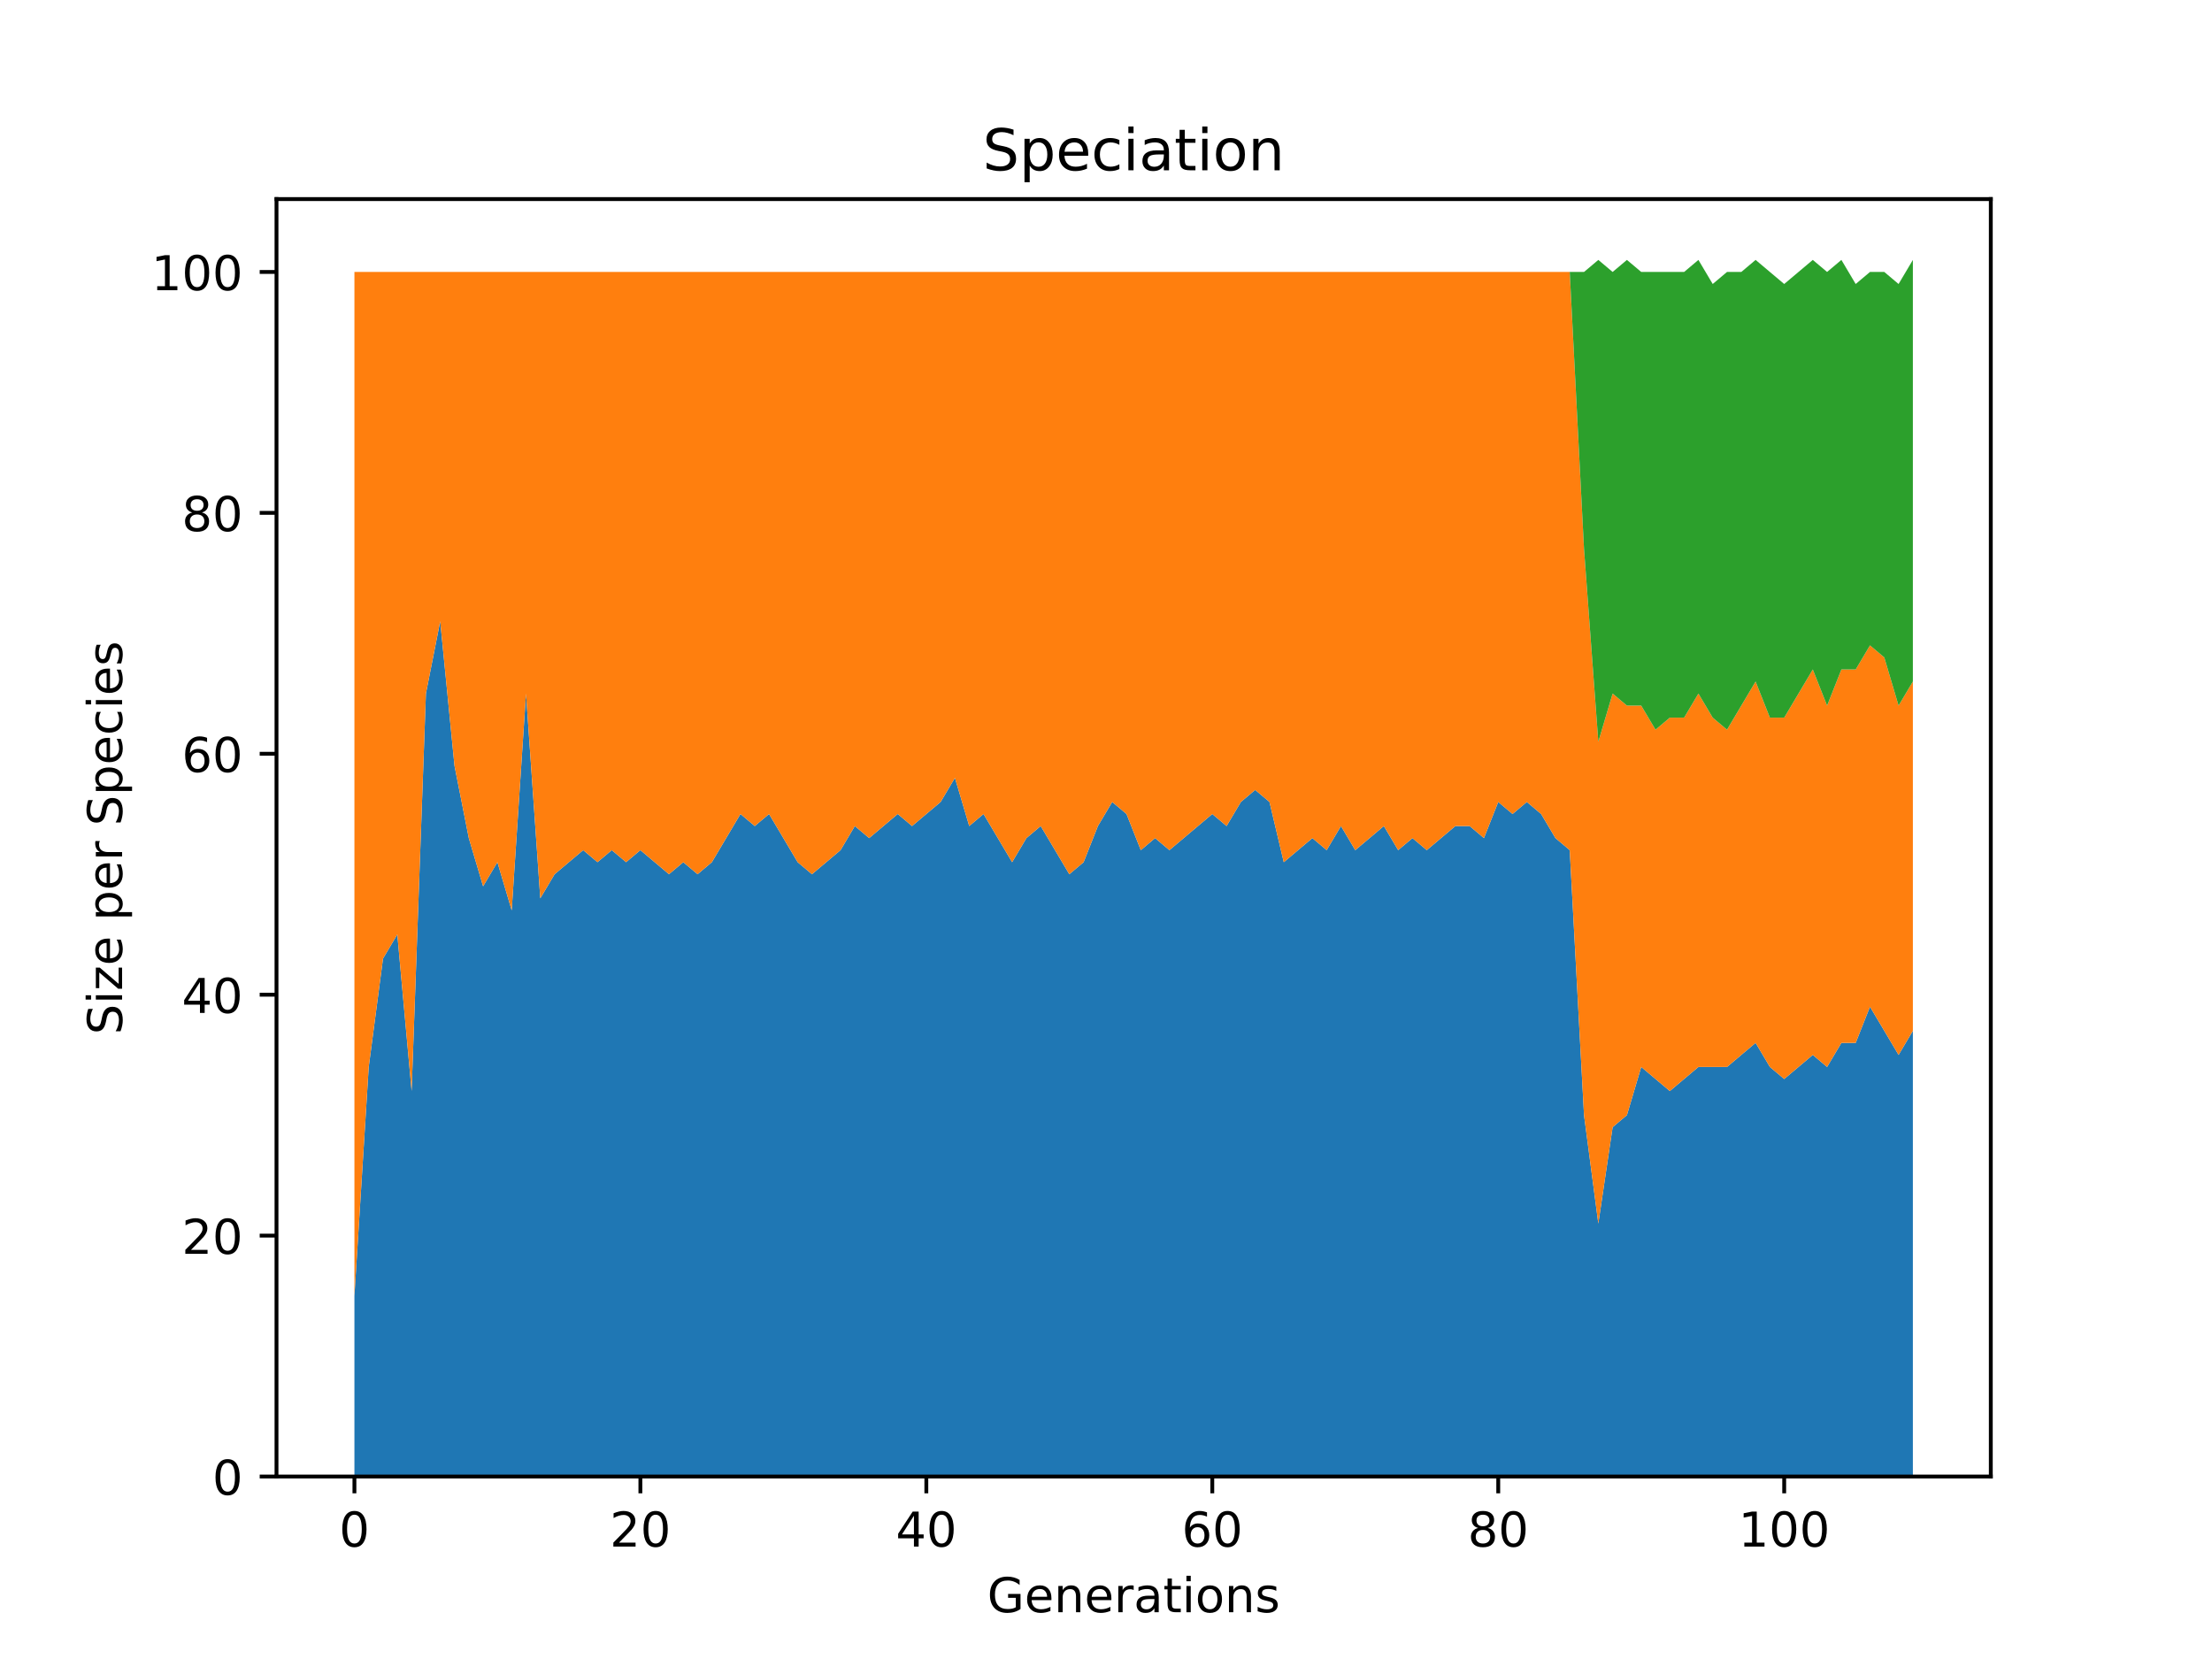 <?xml version="1.0" encoding="utf-8" standalone="no"?>
<!DOCTYPE svg PUBLIC "-//W3C//DTD SVG 1.1//EN"
  "http://www.w3.org/Graphics/SVG/1.1/DTD/svg11.dtd">
<!-- Created with matplotlib (https://matplotlib.org/) -->
<svg height="345.6pt" version="1.1" viewBox="0 0 460.8 345.6" width="460.8pt" xmlns="http://www.w3.org/2000/svg" xmlns:xlink="http://www.w3.org/1999/xlink">
 <defs>
  <style type="text/css">*{stroke-linecap:butt;stroke-linejoin:round;}</style>
 </defs>
 <g id="figure_1">
  <g id="patch_1">
   <path d="M 0 345.6 
L 460.8 345.6 
L 460.8 0 
L 0 0 
z
" style="fill:#ffffff;"/>
  </g>
  <g id="axes_1">
   <g id="patch_2">
    <path d="M 57.6 307.584 
L 414.72 307.584 
L 414.72 41.472 
L 57.6 41.472 
z
" style="fill:#ffffff;"/>
   </g>
   <g id="PolyCollection_1">
    <path clip-path="url(#pb602823188)" d="M 73.833 269.944 
L 73.833 307.584 
L 76.811 307.584 
L 79.79 307.584 
L 82.768 307.584 
L 85.747 307.584 
L 88.725 307.584 
L 91.704 307.584 
L 94.682 307.584 
L 97.661 307.584 
L 100.639 307.584 
L 103.618 307.584 
L 106.596 307.584 
L 109.575 307.584 
L 112.553 307.584 
L 115.531 307.584 
L 118.51 307.584 
L 121.488 307.584 
L 124.467 307.584 
L 127.445 307.584 
L 130.424 307.584 
L 133.402 307.584 
L 136.381 307.584 
L 139.359 307.584 
L 142.338 307.584 
L 145.316 307.584 
L 148.295 307.584 
L 151.273 307.584 
L 154.252 307.584 
L 157.23 307.584 
L 160.209 307.584 
L 163.187 307.584 
L 166.166 307.584 
L 169.144 307.584 
L 172.123 307.584 
L 175.101 307.584 
L 178.08 307.584 
L 181.058 307.584 
L 184.037 307.584 
L 187.015 307.584 
L 189.994 307.584 
L 192.972 307.584 
L 195.95 307.584 
L 198.929 307.584 
L 201.907 307.584 
L 204.886 307.584 
L 207.864 307.584 
L 210.843 307.584 
L 213.821 307.584 
L 216.8 307.584 
L 219.778 307.584 
L 222.757 307.584 
L 225.735 307.584 
L 228.714 307.584 
L 231.692 307.584 
L 234.671 307.584 
L 237.649 307.584 
L 240.628 307.584 
L 243.606 307.584 
L 246.585 307.584 
L 249.563 307.584 
L 252.542 307.584 
L 255.52 307.584 
L 258.499 307.584 
L 261.477 307.584 
L 264.456 307.584 
L 267.434 307.584 
L 270.413 307.584 
L 273.391 307.584 
L 276.37 307.584 
L 279.348 307.584 
L 282.326 307.584 
L 285.305 307.584 
L 288.283 307.584 
L 291.262 307.584 
L 294.24 307.584 
L 297.219 307.584 
L 300.197 307.584 
L 303.176 307.584 
L 306.154 307.584 
L 309.133 307.584 
L 312.111 307.584 
L 315.09 307.584 
L 318.068 307.584 
L 321.047 307.584 
L 324.025 307.584 
L 327.004 307.584 
L 329.982 307.584 
L 332.961 307.584 
L 335.939 307.584 
L 338.918 307.584 
L 341.896 307.584 
L 344.875 307.584 
L 347.853 307.584 
L 350.832 307.584 
L 353.81 307.584 
L 356.789 307.584 
L 359.767 307.584 
L 362.745 307.584 
L 365.724 307.584 
L 368.702 307.584 
L 371.681 307.584 
L 374.659 307.584 
L 377.638 307.584 
L 380.616 307.584 
L 383.595 307.584 
L 386.573 307.584 
L 389.552 307.584 
L 392.53 307.584 
L 395.509 307.584 
L 398.487 307.584 
L 398.487 214.74 
L 398.487 214.74 
L 395.509 219.758 
L 392.53 214.74 
L 389.552 209.721 
L 386.573 217.249 
L 383.595 217.249 
L 380.616 222.268 
L 377.638 219.758 
L 374.659 222.268 
L 371.681 224.777 
L 368.702 222.268 
L 365.724 217.249 
L 362.745 219.758 
L 359.767 222.268 
L 356.789 222.268 
L 353.81 222.268 
L 350.832 224.777 
L 347.853 227.286 
L 344.875 224.777 
L 341.896 222.268 
L 338.918 232.305 
L 335.939 234.814 
L 332.961 254.889 
L 329.982 232.305 
L 327.004 177.1 
L 324.025 174.591 
L 321.047 169.572 
L 318.068 167.063 
L 315.09 169.572 
L 312.111 167.063 
L 309.133 174.591 
L 306.154 172.081 
L 303.176 172.081 
L 300.197 174.591 
L 297.219 177.1 
L 294.24 174.591 
L 291.262 177.1 
L 288.283 172.081 
L 285.305 174.591 
L 282.326 177.1 
L 279.348 172.081 
L 276.37 177.1 
L 273.391 174.591 
L 270.413 177.1 
L 267.434 179.609 
L 264.456 167.063 
L 261.477 164.554 
L 258.499 167.063 
L 255.52 172.081 
L 252.542 169.572 
L 249.563 172.081 
L 246.585 174.591 
L 243.606 177.1 
L 240.628 174.591 
L 237.649 177.1 
L 234.671 169.572 
L 231.692 167.063 
L 228.714 172.081 
L 225.735 179.609 
L 222.757 182.119 
L 219.778 177.1 
L 216.8 172.081 
L 213.821 174.591 
L 210.843 179.609 
L 207.864 174.591 
L 204.886 169.572 
L 201.907 172.081 
L 198.929 162.044 
L 195.95 167.063 
L 192.972 169.572 
L 189.994 172.081 
L 187.015 169.572 
L 184.037 172.081 
L 181.058 174.591 
L 178.08 172.081 
L 175.101 177.1 
L 172.123 179.609 
L 169.144 182.119 
L 166.166 179.609 
L 163.187 174.591 
L 160.209 169.572 
L 157.23 172.081 
L 154.252 169.572 
L 151.273 174.591 
L 148.295 179.609 
L 145.316 182.119 
L 142.338 179.609 
L 139.359 182.119 
L 136.381 179.609 
L 133.402 177.1 
L 130.424 179.609 
L 127.445 177.1 
L 124.467 179.609 
L 121.488 177.1 
L 118.51 179.609 
L 115.531 182.119 
L 112.553 187.137 
L 109.575 144.479 
L 106.596 189.647 
L 103.618 179.609 
L 100.639 184.628 
L 97.661 174.591 
L 94.682 159.535 
L 91.704 129.423 
L 88.725 144.479 
L 85.747 227.286 
L 82.768 194.665 
L 79.79 199.684 
L 76.811 222.268 
L 73.833 269.944 
z
" style="fill:#1f77b4;"/>
   </g>
   <g id="PolyCollection_2">
    <path clip-path="url(#pb602823188)" d="M 73.833 56.653 
L 73.833 269.944 
L 76.811 222.268 
L 79.79 199.684 
L 82.768 194.665 
L 85.747 227.286 
L 88.725 144.479 
L 91.704 129.423 
L 94.682 159.535 
L 97.661 174.591 
L 100.639 184.628 
L 103.618 179.609 
L 106.596 189.647 
L 109.575 144.479 
L 112.553 187.137 
L 115.531 182.119 
L 118.51 179.609 
L 121.488 177.1 
L 124.467 179.609 
L 127.445 177.1 
L 130.424 179.609 
L 133.402 177.1 
L 136.381 179.609 
L 139.359 182.119 
L 142.338 179.609 
L 145.316 182.119 
L 148.295 179.609 
L 151.273 174.591 
L 154.252 169.572 
L 157.23 172.081 
L 160.209 169.572 
L 163.187 174.591 
L 166.166 179.609 
L 169.144 182.119 
L 172.123 179.609 
L 175.101 177.1 
L 178.08 172.081 
L 181.058 174.591 
L 184.037 172.081 
L 187.015 169.572 
L 189.994 172.081 
L 192.972 169.572 
L 195.95 167.063 
L 198.929 162.044 
L 201.907 172.081 
L 204.886 169.572 
L 207.864 174.591 
L 210.843 179.609 
L 213.821 174.591 
L 216.8 172.081 
L 219.778 177.1 
L 222.757 182.119 
L 225.735 179.609 
L 228.714 172.081 
L 231.692 167.063 
L 234.671 169.572 
L 237.649 177.1 
L 240.628 174.591 
L 243.606 177.1 
L 246.585 174.591 
L 249.563 172.081 
L 252.542 169.572 
L 255.52 172.081 
L 258.499 167.063 
L 261.477 164.554 
L 264.456 167.063 
L 267.434 179.609 
L 270.413 177.1 
L 273.391 174.591 
L 276.37 177.1 
L 279.348 172.081 
L 282.326 177.1 
L 285.305 174.591 
L 288.283 172.081 
L 291.262 177.1 
L 294.24 174.591 
L 297.219 177.1 
L 300.197 174.591 
L 303.176 172.081 
L 306.154 172.081 
L 309.133 174.591 
L 312.111 167.063 
L 315.09 169.572 
L 318.068 167.063 
L 321.047 169.572 
L 324.025 174.591 
L 327.004 177.1 
L 329.982 232.305 
L 332.961 254.889 
L 335.939 234.814 
L 338.918 232.305 
L 341.896 222.268 
L 344.875 224.777 
L 347.853 227.286 
L 350.832 224.777 
L 353.81 222.268 
L 356.789 222.268 
L 359.767 222.268 
L 362.745 219.758 
L 365.724 217.249 
L 368.702 222.268 
L 371.681 224.777 
L 374.659 222.268 
L 377.638 219.758 
L 380.616 222.268 
L 383.595 217.249 
L 386.573 217.249 
L 389.552 209.721 
L 392.53 214.74 
L 395.509 219.758 
L 398.487 214.74 
L 398.487 141.97 
L 398.487 141.97 
L 395.509 146.988 
L 392.53 136.951 
L 389.552 134.442 
L 386.573 139.46 
L 383.595 139.46 
L 380.616 146.988 
L 377.638 139.46 
L 374.659 144.479 
L 371.681 149.498 
L 368.702 149.498 
L 365.724 141.97 
L 362.745 146.988 
L 359.767 152.007 
L 356.789 149.498 
L 353.81 144.479 
L 350.832 149.498 
L 347.853 149.498 
L 344.875 152.007 
L 341.896 146.988 
L 338.918 146.988 
L 335.939 144.479 
L 332.961 154.516 
L 329.982 114.367 
L 327.004 56.653 
L 324.025 56.653 
L 321.047 56.653 
L 318.068 56.653 
L 315.09 56.653 
L 312.111 56.653 
L 309.133 56.653 
L 306.154 56.653 
L 303.176 56.653 
L 300.197 56.653 
L 297.219 56.653 
L 294.24 56.653 
L 291.262 56.653 
L 288.283 56.653 
L 285.305 56.653 
L 282.326 56.653 
L 279.348 56.653 
L 276.37 56.653 
L 273.391 56.653 
L 270.413 56.653 
L 267.434 56.653 
L 264.456 56.653 
L 261.477 56.653 
L 258.499 56.653 
L 255.52 56.653 
L 252.542 56.653 
L 249.563 56.653 
L 246.585 56.653 
L 243.606 56.653 
L 240.628 56.653 
L 237.649 56.653 
L 234.671 56.653 
L 231.692 56.653 
L 228.714 56.653 
L 225.735 56.653 
L 222.757 56.653 
L 219.778 56.653 
L 216.8 56.653 
L 213.821 56.653 
L 210.843 56.653 
L 207.864 56.653 
L 204.886 56.653 
L 201.907 56.653 
L 198.929 56.653 
L 195.95 56.653 
L 192.972 56.653 
L 189.994 56.653 
L 187.015 56.653 
L 184.037 56.653 
L 181.058 56.653 
L 178.08 56.653 
L 175.101 56.653 
L 172.123 56.653 
L 169.144 56.653 
L 166.166 56.653 
L 163.187 56.653 
L 160.209 56.653 
L 157.23 56.653 
L 154.252 56.653 
L 151.273 56.653 
L 148.295 56.653 
L 145.316 56.653 
L 142.338 56.653 
L 139.359 56.653 
L 136.381 56.653 
L 133.402 56.653 
L 130.424 56.653 
L 127.445 56.653 
L 124.467 56.653 
L 121.488 56.653 
L 118.51 56.653 
L 115.531 56.653 
L 112.553 56.653 
L 109.575 56.653 
L 106.596 56.653 
L 103.618 56.653 
L 100.639 56.653 
L 97.661 56.653 
L 94.682 56.653 
L 91.704 56.653 
L 88.725 56.653 
L 85.747 56.653 
L 82.768 56.653 
L 79.79 56.653 
L 76.811 56.653 
L 73.833 56.653 
z
" style="fill:#ff7f0e;"/>
   </g>
   <g id="PolyCollection_3">
    <path clip-path="url(#pb602823188)" d="M 73.833 56.653 
L 73.833 56.653 
L 76.811 56.653 
L 79.79 56.653 
L 82.768 56.653 
L 85.747 56.653 
L 88.725 56.653 
L 91.704 56.653 
L 94.682 56.653 
L 97.661 56.653 
L 100.639 56.653 
L 103.618 56.653 
L 106.596 56.653 
L 109.575 56.653 
L 112.553 56.653 
L 115.531 56.653 
L 118.51 56.653 
L 121.488 56.653 
L 124.467 56.653 
L 127.445 56.653 
L 130.424 56.653 
L 133.402 56.653 
L 136.381 56.653 
L 139.359 56.653 
L 142.338 56.653 
L 145.316 56.653 
L 148.295 56.653 
L 151.273 56.653 
L 154.252 56.653 
L 157.23 56.653 
L 160.209 56.653 
L 163.187 56.653 
L 166.166 56.653 
L 169.144 56.653 
L 172.123 56.653 
L 175.101 56.653 
L 178.08 56.653 
L 181.058 56.653 
L 184.037 56.653 
L 187.015 56.653 
L 189.994 56.653 
L 192.972 56.653 
L 195.95 56.653 
L 198.929 56.653 
L 201.907 56.653 
L 204.886 56.653 
L 207.864 56.653 
L 210.843 56.653 
L 213.821 56.653 
L 216.8 56.653 
L 219.778 56.653 
L 222.757 56.653 
L 225.735 56.653 
L 228.714 56.653 
L 231.692 56.653 
L 234.671 56.653 
L 237.649 56.653 
L 240.628 56.653 
L 243.606 56.653 
L 246.585 56.653 
L 249.563 56.653 
L 252.542 56.653 
L 255.52 56.653 
L 258.499 56.653 
L 261.477 56.653 
L 264.456 56.653 
L 267.434 56.653 
L 270.413 56.653 
L 273.391 56.653 
L 276.37 56.653 
L 279.348 56.653 
L 282.326 56.653 
L 285.305 56.653 
L 288.283 56.653 
L 291.262 56.653 
L 294.24 56.653 
L 297.219 56.653 
L 300.197 56.653 
L 303.176 56.653 
L 306.154 56.653 
L 309.133 56.653 
L 312.111 56.653 
L 315.09 56.653 
L 318.068 56.653 
L 321.047 56.653 
L 324.025 56.653 
L 327.004 56.653 
L 329.982 114.367 
L 332.961 154.516 
L 335.939 144.479 
L 338.918 146.988 
L 341.896 146.988 
L 344.875 152.007 
L 347.853 149.498 
L 350.832 149.498 
L 353.81 144.479 
L 356.789 149.498 
L 359.767 152.007 
L 362.745 146.988 
L 365.724 141.97 
L 368.702 149.498 
L 371.681 149.498 
L 374.659 144.479 
L 377.638 139.46 
L 380.616 146.988 
L 383.595 139.46 
L 386.573 139.46 
L 389.552 134.442 
L 392.53 136.951 
L 395.509 146.988 
L 398.487 141.97 
L 398.487 54.144 
L 398.487 54.144 
L 395.509 59.163 
L 392.53 56.653 
L 389.552 56.653 
L 386.573 59.163 
L 383.595 54.144 
L 380.616 56.653 
L 377.638 54.144 
L 374.659 56.653 
L 371.681 59.163 
L 368.702 56.653 
L 365.724 54.144 
L 362.745 56.653 
L 359.767 56.653 
L 356.789 59.163 
L 353.81 54.144 
L 350.832 56.653 
L 347.853 56.653 
L 344.875 56.653 
L 341.896 56.653 
L 338.918 54.144 
L 335.939 56.653 
L 332.961 54.144 
L 329.982 56.653 
L 327.004 56.653 
L 324.025 56.653 
L 321.047 56.653 
L 318.068 56.653 
L 315.09 56.653 
L 312.111 56.653 
L 309.133 56.653 
L 306.154 56.653 
L 303.176 56.653 
L 300.197 56.653 
L 297.219 56.653 
L 294.24 56.653 
L 291.262 56.653 
L 288.283 56.653 
L 285.305 56.653 
L 282.326 56.653 
L 279.348 56.653 
L 276.37 56.653 
L 273.391 56.653 
L 270.413 56.653 
L 267.434 56.653 
L 264.456 56.653 
L 261.477 56.653 
L 258.499 56.653 
L 255.52 56.653 
L 252.542 56.653 
L 249.563 56.653 
L 246.585 56.653 
L 243.606 56.653 
L 240.628 56.653 
L 237.649 56.653 
L 234.671 56.653 
L 231.692 56.653 
L 228.714 56.653 
L 225.735 56.653 
L 222.757 56.653 
L 219.778 56.653 
L 216.8 56.653 
L 213.821 56.653 
L 210.843 56.653 
L 207.864 56.653 
L 204.886 56.653 
L 201.907 56.653 
L 198.929 56.653 
L 195.95 56.653 
L 192.972 56.653 
L 189.994 56.653 
L 187.015 56.653 
L 184.037 56.653 
L 181.058 56.653 
L 178.08 56.653 
L 175.101 56.653 
L 172.123 56.653 
L 169.144 56.653 
L 166.166 56.653 
L 163.187 56.653 
L 160.209 56.653 
L 157.23 56.653 
L 154.252 56.653 
L 151.273 56.653 
L 148.295 56.653 
L 145.316 56.653 
L 142.338 56.653 
L 139.359 56.653 
L 136.381 56.653 
L 133.402 56.653 
L 130.424 56.653 
L 127.445 56.653 
L 124.467 56.653 
L 121.488 56.653 
L 118.51 56.653 
L 115.531 56.653 
L 112.553 56.653 
L 109.575 56.653 
L 106.596 56.653 
L 103.618 56.653 
L 100.639 56.653 
L 97.661 56.653 
L 94.682 56.653 
L 91.704 56.653 
L 88.725 56.653 
L 85.747 56.653 
L 82.768 56.653 
L 79.79 56.653 
L 76.811 56.653 
L 73.833 56.653 
z
" style="fill:#2ca02c;"/>
   </g>
   <g id="matplotlib.axis_1">
    <g id="xtick_1">
     <g id="line2d_1">
      <defs>
       <path d="M 0 0 
L 0 3.5 
" id="m27596e67f2" style="stroke:#000000;stroke-width:0.8;"/>
      </defs>
      <g>
       <use style="stroke:#000000;stroke-width:0.8;" x="73.833" xlink:href="#m27596e67f2" y="307.584"/>
      </g>
     </g>
     <g id="text_1">
      <!-- 0 -->
      <g transform="translate(70.651 322.182)scale(0.1 -0.1)">
       <defs>
        <path d="M 31.781 66.406 
Q 24.172 66.406 20.328 58.906 
Q 16.5 51.422 16.5 36.375 
Q 16.5 21.391 20.328 13.891 
Q 24.172 6.391 31.781 6.391 
Q 39.453 6.391 43.281 13.891 
Q 47.125 21.391 47.125 36.375 
Q 47.125 51.422 43.281 58.906 
Q 39.453 66.406 31.781 66.406 
z
M 31.781 74.219 
Q 44.047 74.219 50.516 64.516 
Q 56.984 54.828 56.984 36.375 
Q 56.984 17.969 50.516 8.266 
Q 44.047 -1.422 31.781 -1.422 
Q 19.531 -1.422 13.062 8.266 
Q 6.594 17.969 6.594 36.375 
Q 6.594 54.828 13.062 64.516 
Q 19.531 74.219 31.781 74.219 
z
" id="DejaVuSans-48"/>
       </defs>
       <use xlink:href="#DejaVuSans-48"/>
      </g>
     </g>
    </g>
    <g id="xtick_2">
     <g id="line2d_2">
      <g>
       <use style="stroke:#000000;stroke-width:0.8;" x="133.402" xlink:href="#m27596e67f2" y="307.584"/>
      </g>
     </g>
     <g id="text_2">
      <!-- 20 -->
      <g transform="translate(127.04 322.182)scale(0.1 -0.1)">
       <defs>
        <path d="M 19.188 8.297 
L 53.609 8.297 
L 53.609 0 
L 7.328 0 
L 7.328 8.297 
Q 12.938 14.109 22.625 23.891 
Q 32.328 33.688 34.812 36.531 
Q 39.547 41.844 41.422 45.531 
Q 43.312 49.219 43.312 52.781 
Q 43.312 58.594 39.234 62.25 
Q 35.156 65.922 28.609 65.922 
Q 23.969 65.922 18.812 64.312 
Q 13.672 62.703 7.812 59.422 
L 7.812 69.391 
Q 13.766 71.781 18.938 73 
Q 24.125 74.219 28.422 74.219 
Q 39.75 74.219 46.484 68.547 
Q 53.219 62.891 53.219 53.422 
Q 53.219 48.922 51.531 44.891 
Q 49.859 40.875 45.406 35.406 
Q 44.188 33.984 37.641 27.219 
Q 31.109 20.453 19.188 8.297 
z
" id="DejaVuSans-50"/>
       </defs>
       <use xlink:href="#DejaVuSans-50"/>
       <use x="63.623" xlink:href="#DejaVuSans-48"/>
      </g>
     </g>
    </g>
    <g id="xtick_3">
     <g id="line2d_3">
      <g>
       <use style="stroke:#000000;stroke-width:0.8;" x="192.972" xlink:href="#m27596e67f2" y="307.584"/>
      </g>
     </g>
     <g id="text_3">
      <!-- 40 -->
      <g transform="translate(186.61 322.182)scale(0.1 -0.1)">
       <defs>
        <path d="M 37.797 64.312 
L 12.891 25.391 
L 37.797 25.391 
z
M 35.203 72.906 
L 47.609 72.906 
L 47.609 25.391 
L 58.016 25.391 
L 58.016 17.188 
L 47.609 17.188 
L 47.609 0 
L 37.797 0 
L 37.797 17.188 
L 4.891 17.188 
L 4.891 26.703 
z
" id="DejaVuSans-52"/>
       </defs>
       <use xlink:href="#DejaVuSans-52"/>
       <use x="63.623" xlink:href="#DejaVuSans-48"/>
      </g>
     </g>
    </g>
    <g id="xtick_4">
     <g id="line2d_4">
      <g>
       <use style="stroke:#000000;stroke-width:0.8;" x="252.542" xlink:href="#m27596e67f2" y="307.584"/>
      </g>
     </g>
     <g id="text_4">
      <!-- 60 -->
      <g transform="translate(246.179 322.182)scale(0.1 -0.1)">
       <defs>
        <path d="M 33.016 40.375 
Q 26.375 40.375 22.484 35.828 
Q 18.609 31.297 18.609 23.391 
Q 18.609 15.531 22.484 10.953 
Q 26.375 6.391 33.016 6.391 
Q 39.656 6.391 43.531 10.953 
Q 47.406 15.531 47.406 23.391 
Q 47.406 31.297 43.531 35.828 
Q 39.656 40.375 33.016 40.375 
z
M 52.594 71.297 
L 52.594 62.312 
Q 48.875 64.062 45.094 64.984 
Q 41.312 65.922 37.594 65.922 
Q 27.828 65.922 22.672 59.328 
Q 17.531 52.734 16.797 39.406 
Q 19.672 43.656 24.016 45.922 
Q 28.375 48.188 33.594 48.188 
Q 44.578 48.188 50.953 41.516 
Q 57.328 34.859 57.328 23.391 
Q 57.328 12.156 50.688 5.359 
Q 44.047 -1.422 33.016 -1.422 
Q 20.359 -1.422 13.672 8.266 
Q 6.984 17.969 6.984 36.375 
Q 6.984 53.656 15.188 63.938 
Q 23.391 74.219 37.203 74.219 
Q 40.922 74.219 44.703 73.484 
Q 48.484 72.75 52.594 71.297 
z
" id="DejaVuSans-54"/>
       </defs>
       <use xlink:href="#DejaVuSans-54"/>
       <use x="63.623" xlink:href="#DejaVuSans-48"/>
      </g>
     </g>
    </g>
    <g id="xtick_5">
     <g id="line2d_5">
      <g>
       <use style="stroke:#000000;stroke-width:0.8;" x="312.111" xlink:href="#m27596e67f2" y="307.584"/>
      </g>
     </g>
     <g id="text_5">
      <!-- 80 -->
      <g transform="translate(305.749 322.182)scale(0.1 -0.1)">
       <defs>
        <path d="M 31.781 34.625 
Q 24.75 34.625 20.719 30.859 
Q 16.703 27.094 16.703 20.516 
Q 16.703 13.922 20.719 10.156 
Q 24.75 6.391 31.781 6.391 
Q 38.812 6.391 42.859 10.172 
Q 46.922 13.969 46.922 20.516 
Q 46.922 27.094 42.891 30.859 
Q 38.875 34.625 31.781 34.625 
z
M 21.922 38.812 
Q 15.578 40.375 12.031 44.719 
Q 8.5 49.078 8.5 55.328 
Q 8.5 64.062 14.719 69.141 
Q 20.953 74.219 31.781 74.219 
Q 42.672 74.219 48.875 69.141 
Q 55.078 64.062 55.078 55.328 
Q 55.078 49.078 51.531 44.719 
Q 48 40.375 41.703 38.812 
Q 48.828 37.156 52.797 32.312 
Q 56.781 27.484 56.781 20.516 
Q 56.781 9.906 50.312 4.234 
Q 43.844 -1.422 31.781 -1.422 
Q 19.734 -1.422 13.25 4.234 
Q 6.781 9.906 6.781 20.516 
Q 6.781 27.484 10.781 32.312 
Q 14.797 37.156 21.922 38.812 
z
M 18.312 54.391 
Q 18.312 48.734 21.844 45.562 
Q 25.391 42.391 31.781 42.391 
Q 38.141 42.391 41.719 45.562 
Q 45.312 48.734 45.312 54.391 
Q 45.312 60.062 41.719 63.234 
Q 38.141 66.406 31.781 66.406 
Q 25.391 66.406 21.844 63.234 
Q 18.312 60.062 18.312 54.391 
z
" id="DejaVuSans-56"/>
       </defs>
       <use xlink:href="#DejaVuSans-56"/>
       <use x="63.623" xlink:href="#DejaVuSans-48"/>
      </g>
     </g>
    </g>
    <g id="xtick_6">
     <g id="line2d_6">
      <g>
       <use style="stroke:#000000;stroke-width:0.8;" x="371.681" xlink:href="#m27596e67f2" y="307.584"/>
      </g>
     </g>
     <g id="text_6">
      <!-- 100 -->
      <g transform="translate(362.137 322.182)scale(0.1 -0.1)">
       <defs>
        <path d="M 12.406 8.297 
L 28.516 8.297 
L 28.516 63.922 
L 10.984 60.406 
L 10.984 69.391 
L 28.422 72.906 
L 38.281 72.906 
L 38.281 8.297 
L 54.391 8.297 
L 54.391 0 
L 12.406 0 
z
" id="DejaVuSans-49"/>
       </defs>
       <use xlink:href="#DejaVuSans-49"/>
       <use x="63.623" xlink:href="#DejaVuSans-48"/>
       <use x="127.246" xlink:href="#DejaVuSans-48"/>
      </g>
     </g>
    </g>
    <g id="text_7">
     <!-- Generations -->
     <g transform="translate(205.662 335.861)scale(0.1 -0.1)">
      <defs>
       <path d="M 59.516 10.406 
L 59.516 29.984 
L 43.406 29.984 
L 43.406 38.094 
L 69.281 38.094 
L 69.281 6.781 
Q 63.578 2.734 56.688 0.656 
Q 49.812 -1.422 42 -1.422 
Q 24.906 -1.422 15.25 8.562 
Q 5.609 18.562 5.609 36.375 
Q 5.609 54.25 15.25 64.234 
Q 24.906 74.219 42 74.219 
Q 49.125 74.219 55.547 72.453 
Q 61.969 70.703 67.391 67.281 
L 67.391 56.781 
Q 61.922 61.422 55.766 63.766 
Q 49.609 66.109 42.828 66.109 
Q 29.438 66.109 22.719 58.641 
Q 16.016 51.172 16.016 36.375 
Q 16.016 21.625 22.719 14.156 
Q 29.438 6.688 42.828 6.688 
Q 48.047 6.688 52.141 7.594 
Q 56.25 8.5 59.516 10.406 
z
" id="DejaVuSans-71"/>
       <path d="M 56.203 29.594 
L 56.203 25.203 
L 14.891 25.203 
Q 15.484 15.922 20.484 11.062 
Q 25.484 6.203 34.422 6.203 
Q 39.594 6.203 44.453 7.469 
Q 49.312 8.734 54.109 11.281 
L 54.109 2.781 
Q 49.266 0.734 44.188 -0.344 
Q 39.109 -1.422 33.891 -1.422 
Q 20.797 -1.422 13.156 6.188 
Q 5.516 13.812 5.516 26.812 
Q 5.516 40.234 12.766 48.109 
Q 20.016 56 32.328 56 
Q 43.359 56 49.781 48.891 
Q 56.203 41.797 56.203 29.594 
z
M 47.219 32.234 
Q 47.125 39.594 43.094 43.984 
Q 39.062 48.391 32.422 48.391 
Q 24.906 48.391 20.391 44.141 
Q 15.875 39.891 15.188 32.172 
z
" id="DejaVuSans-101"/>
       <path d="M 54.891 33.016 
L 54.891 0 
L 45.906 0 
L 45.906 32.719 
Q 45.906 40.484 42.875 44.328 
Q 39.844 48.188 33.797 48.188 
Q 26.516 48.188 22.312 43.547 
Q 18.109 38.922 18.109 30.906 
L 18.109 0 
L 9.078 0 
L 9.078 54.688 
L 18.109 54.688 
L 18.109 46.188 
Q 21.344 51.125 25.703 53.562 
Q 30.078 56 35.797 56 
Q 45.219 56 50.047 50.172 
Q 54.891 44.344 54.891 33.016 
z
" id="DejaVuSans-110"/>
       <path d="M 41.109 46.297 
Q 39.594 47.172 37.812 47.578 
Q 36.031 48 33.891 48 
Q 26.266 48 22.188 43.047 
Q 18.109 38.094 18.109 28.812 
L 18.109 0 
L 9.078 0 
L 9.078 54.688 
L 18.109 54.688 
L 18.109 46.188 
Q 20.953 51.172 25.484 53.578 
Q 30.031 56 36.531 56 
Q 37.453 56 38.578 55.875 
Q 39.703 55.766 41.062 55.516 
z
" id="DejaVuSans-114"/>
       <path d="M 34.281 27.484 
Q 23.391 27.484 19.188 25 
Q 14.984 22.516 14.984 16.5 
Q 14.984 11.719 18.141 8.906 
Q 21.297 6.109 26.703 6.109 
Q 34.188 6.109 38.703 11.406 
Q 43.219 16.703 43.219 25.484 
L 43.219 27.484 
z
M 52.203 31.203 
L 52.203 0 
L 43.219 0 
L 43.219 8.297 
Q 40.141 3.328 35.547 0.953 
Q 30.953 -1.422 24.312 -1.422 
Q 15.922 -1.422 10.953 3.297 
Q 6 8.016 6 15.922 
Q 6 25.141 12.172 29.828 
Q 18.359 34.516 30.609 34.516 
L 43.219 34.516 
L 43.219 35.406 
Q 43.219 41.609 39.141 45 
Q 35.062 48.391 27.688 48.391 
Q 23 48.391 18.547 47.266 
Q 14.109 46.141 10.016 43.891 
L 10.016 52.203 
Q 14.938 54.109 19.578 55.047 
Q 24.219 56 28.609 56 
Q 40.484 56 46.344 49.844 
Q 52.203 43.703 52.203 31.203 
z
" id="DejaVuSans-97"/>
       <path d="M 18.312 70.219 
L 18.312 54.688 
L 36.812 54.688 
L 36.812 47.703 
L 18.312 47.703 
L 18.312 18.016 
Q 18.312 11.328 20.141 9.422 
Q 21.969 7.516 27.594 7.516 
L 36.812 7.516 
L 36.812 0 
L 27.594 0 
Q 17.188 0 13.234 3.875 
Q 9.281 7.766 9.281 18.016 
L 9.281 47.703 
L 2.688 47.703 
L 2.688 54.688 
L 9.281 54.688 
L 9.281 70.219 
z
" id="DejaVuSans-116"/>
       <path d="M 9.422 54.688 
L 18.406 54.688 
L 18.406 0 
L 9.422 0 
z
M 9.422 75.984 
L 18.406 75.984 
L 18.406 64.594 
L 9.422 64.594 
z
" id="DejaVuSans-105"/>
       <path d="M 30.609 48.391 
Q 23.391 48.391 19.188 42.75 
Q 14.984 37.109 14.984 27.297 
Q 14.984 17.484 19.156 11.844 
Q 23.344 6.203 30.609 6.203 
Q 37.797 6.203 41.984 11.859 
Q 46.188 17.531 46.188 27.297 
Q 46.188 37.016 41.984 42.703 
Q 37.797 48.391 30.609 48.391 
z
M 30.609 56 
Q 42.328 56 49.016 48.375 
Q 55.719 40.766 55.719 27.297 
Q 55.719 13.875 49.016 6.219 
Q 42.328 -1.422 30.609 -1.422 
Q 18.844 -1.422 12.172 6.219 
Q 5.516 13.875 5.516 27.297 
Q 5.516 40.766 12.172 48.375 
Q 18.844 56 30.609 56 
z
" id="DejaVuSans-111"/>
       <path d="M 44.281 53.078 
L 44.281 44.578 
Q 40.484 46.531 36.375 47.5 
Q 32.281 48.484 27.875 48.484 
Q 21.188 48.484 17.844 46.438 
Q 14.5 44.391 14.5 40.281 
Q 14.5 37.156 16.891 35.375 
Q 19.281 33.594 26.516 31.984 
L 29.594 31.297 
Q 39.156 29.25 43.188 25.516 
Q 47.219 21.781 47.219 15.094 
Q 47.219 7.469 41.188 3.016 
Q 35.156 -1.422 24.609 -1.422 
Q 20.219 -1.422 15.453 -0.562 
Q 10.688 0.297 5.422 2 
L 5.422 11.281 
Q 10.406 8.688 15.234 7.391 
Q 20.062 6.109 24.812 6.109 
Q 31.156 6.109 34.562 8.281 
Q 37.984 10.453 37.984 14.406 
Q 37.984 18.062 35.516 20.016 
Q 33.062 21.969 24.703 23.781 
L 21.578 24.516 
Q 13.234 26.266 9.516 29.906 
Q 5.812 33.547 5.812 39.891 
Q 5.812 47.609 11.281 51.797 
Q 16.75 56 26.812 56 
Q 31.781 56 36.172 55.266 
Q 40.578 54.547 44.281 53.078 
z
" id="DejaVuSans-115"/>
      </defs>
      <use xlink:href="#DejaVuSans-71"/>
      <use x="77.49" xlink:href="#DejaVuSans-101"/>
      <use x="139.014" xlink:href="#DejaVuSans-110"/>
      <use x="202.393" xlink:href="#DejaVuSans-101"/>
      <use x="263.916" xlink:href="#DejaVuSans-114"/>
      <use x="305.029" xlink:href="#DejaVuSans-97"/>
      <use x="366.309" xlink:href="#DejaVuSans-116"/>
      <use x="405.518" xlink:href="#DejaVuSans-105"/>
      <use x="433.301" xlink:href="#DejaVuSans-111"/>
      <use x="494.482" xlink:href="#DejaVuSans-110"/>
      <use x="557.861" xlink:href="#DejaVuSans-115"/>
     </g>
    </g>
   </g>
   <g id="matplotlib.axis_2">
    <g id="ytick_1">
     <g id="line2d_7">
      <defs>
       <path d="M 0 0 
L -3.5 0 
" id="m328ad090b2" style="stroke:#000000;stroke-width:0.8;"/>
      </defs>
      <g>
       <use style="stroke:#000000;stroke-width:0.8;" x="57.6" xlink:href="#m328ad090b2" y="307.584"/>
      </g>
     </g>
     <g id="text_8">
      <!-- 0 -->
      <g transform="translate(44.237 311.383)scale(0.1 -0.1)">
       <use xlink:href="#DejaVuSans-48"/>
      </g>
     </g>
    </g>
    <g id="ytick_2">
     <g id="line2d_8">
      <g>
       <use style="stroke:#000000;stroke-width:0.8;" x="57.6" xlink:href="#m328ad090b2" y="257.398"/>
      </g>
     </g>
     <g id="text_9">
      <!-- 20 -->
      <g transform="translate(37.875 261.197)scale(0.1 -0.1)">
       <use xlink:href="#DejaVuSans-50"/>
       <use x="63.623" xlink:href="#DejaVuSans-48"/>
      </g>
     </g>
    </g>
    <g id="ytick_3">
     <g id="line2d_9">
      <g>
       <use style="stroke:#000000;stroke-width:0.8;" x="57.6" xlink:href="#m328ad090b2" y="207.212"/>
      </g>
     </g>
     <g id="text_10">
      <!-- 40 -->
      <g transform="translate(37.875 211.011)scale(0.1 -0.1)">
       <use xlink:href="#DejaVuSans-52"/>
       <use x="63.623" xlink:href="#DejaVuSans-48"/>
      </g>
     </g>
    </g>
    <g id="ytick_4">
     <g id="line2d_10">
      <g>
       <use style="stroke:#000000;stroke-width:0.8;" x="57.6" xlink:href="#m328ad090b2" y="157.026"/>
      </g>
     </g>
     <g id="text_11">
      <!-- 60 -->
      <g transform="translate(37.875 160.825)scale(0.1 -0.1)">
       <use xlink:href="#DejaVuSans-54"/>
       <use x="63.623" xlink:href="#DejaVuSans-48"/>
      </g>
     </g>
    </g>
    <g id="ytick_5">
     <g id="line2d_11">
      <g>
       <use style="stroke:#000000;stroke-width:0.8;" x="57.6" xlink:href="#m328ad090b2" y="106.839"/>
      </g>
     </g>
     <g id="text_12">
      <!-- 80 -->
      <g transform="translate(37.875 110.639)scale(0.1 -0.1)">
       <use xlink:href="#DejaVuSans-56"/>
       <use x="63.623" xlink:href="#DejaVuSans-48"/>
      </g>
     </g>
    </g>
    <g id="ytick_6">
     <g id="line2d_12">
      <g>
       <use style="stroke:#000000;stroke-width:0.8;" x="57.6" xlink:href="#m328ad090b2" y="56.653"/>
      </g>
     </g>
     <g id="text_13">
      <!-- 100 -->
      <g transform="translate(31.512 60.453)scale(0.1 -0.1)">
       <use xlink:href="#DejaVuSans-49"/>
       <use x="63.623" xlink:href="#DejaVuSans-48"/>
       <use x="127.246" xlink:href="#DejaVuSans-48"/>
      </g>
     </g>
    </g>
    <g id="text_14">
     <!-- Size per Species -->
     <g transform="translate(25.433 215.521)rotate(-90)scale(0.1 -0.1)">
      <defs>
       <path d="M 53.516 70.516 
L 53.516 60.891 
Q 47.906 63.578 42.922 64.891 
Q 37.938 66.219 33.297 66.219 
Q 25.25 66.219 20.875 63.094 
Q 16.5 59.969 16.5 54.203 
Q 16.5 49.359 19.406 46.891 
Q 22.312 44.438 30.422 42.922 
L 36.375 41.703 
Q 47.406 39.594 52.656 34.297 
Q 57.906 29 57.906 20.125 
Q 57.906 9.516 50.797 4.047 
Q 43.703 -1.422 29.984 -1.422 
Q 24.812 -1.422 18.969 -0.25 
Q 13.141 0.922 6.891 3.219 
L 6.891 13.375 
Q 12.891 10.016 18.656 8.297 
Q 24.422 6.594 29.984 6.594 
Q 38.422 6.594 43.016 9.906 
Q 47.609 13.234 47.609 19.391 
Q 47.609 24.75 44.312 27.781 
Q 41.016 30.812 33.5 32.328 
L 27.484 33.5 
Q 16.453 35.688 11.516 40.375 
Q 6.594 45.062 6.594 53.422 
Q 6.594 63.094 13.406 68.656 
Q 20.219 74.219 32.172 74.219 
Q 37.312 74.219 42.625 73.281 
Q 47.953 72.359 53.516 70.516 
z
" id="DejaVuSans-83"/>
       <path d="M 5.516 54.688 
L 48.188 54.688 
L 48.188 46.484 
L 14.406 7.172 
L 48.188 7.172 
L 48.188 0 
L 4.297 0 
L 4.297 8.203 
L 38.094 47.516 
L 5.516 47.516 
z
" id="DejaVuSans-122"/>
       <path id="DejaVuSans-32"/>
       <path d="M 18.109 8.203 
L 18.109 -20.797 
L 9.078 -20.797 
L 9.078 54.688 
L 18.109 54.688 
L 18.109 46.391 
Q 20.953 51.266 25.266 53.625 
Q 29.594 56 35.594 56 
Q 45.562 56 51.781 48.094 
Q 58.016 40.188 58.016 27.297 
Q 58.016 14.406 51.781 6.484 
Q 45.562 -1.422 35.594 -1.422 
Q 29.594 -1.422 25.266 0.953 
Q 20.953 3.328 18.109 8.203 
z
M 48.688 27.297 
Q 48.688 37.203 44.609 42.844 
Q 40.531 48.484 33.406 48.484 
Q 26.266 48.484 22.188 42.844 
Q 18.109 37.203 18.109 27.297 
Q 18.109 17.391 22.188 11.75 
Q 26.266 6.109 33.406 6.109 
Q 40.531 6.109 44.609 11.75 
Q 48.688 17.391 48.688 27.297 
z
" id="DejaVuSans-112"/>
       <path d="M 48.781 52.594 
L 48.781 44.188 
Q 44.969 46.297 41.141 47.344 
Q 37.312 48.391 33.406 48.391 
Q 24.656 48.391 19.812 42.844 
Q 14.984 37.312 14.984 27.297 
Q 14.984 17.281 19.812 11.734 
Q 24.656 6.203 33.406 6.203 
Q 37.312 6.203 41.141 7.25 
Q 44.969 8.297 48.781 10.406 
L 48.781 2.094 
Q 45.016 0.344 40.984 -0.531 
Q 36.969 -1.422 32.422 -1.422 
Q 20.062 -1.422 12.781 6.344 
Q 5.516 14.109 5.516 27.297 
Q 5.516 40.672 12.859 48.328 
Q 20.219 56 33.016 56 
Q 37.156 56 41.109 55.141 
Q 45.062 54.297 48.781 52.594 
z
" id="DejaVuSans-99"/>
      </defs>
      <use xlink:href="#DejaVuSans-83"/>
      <use x="63.477" xlink:href="#DejaVuSans-105"/>
      <use x="91.26" xlink:href="#DejaVuSans-122"/>
      <use x="143.75" xlink:href="#DejaVuSans-101"/>
      <use x="205.273" xlink:href="#DejaVuSans-32"/>
      <use x="237.061" xlink:href="#DejaVuSans-112"/>
      <use x="300.537" xlink:href="#DejaVuSans-101"/>
      <use x="362.061" xlink:href="#DejaVuSans-114"/>
      <use x="403.174" xlink:href="#DejaVuSans-32"/>
      <use x="434.961" xlink:href="#DejaVuSans-83"/>
      <use x="498.438" xlink:href="#DejaVuSans-112"/>
      <use x="561.914" xlink:href="#DejaVuSans-101"/>
      <use x="623.438" xlink:href="#DejaVuSans-99"/>
      <use x="678.418" xlink:href="#DejaVuSans-105"/>
      <use x="706.201" xlink:href="#DejaVuSans-101"/>
      <use x="767.725" xlink:href="#DejaVuSans-115"/>
     </g>
    </g>
   </g>
   <g id="patch_3">
    <path d="M 57.6 307.584 
L 57.6 41.472 
" style="fill:none;stroke:#000000;stroke-linecap:square;stroke-linejoin:miter;stroke-width:0.8;"/>
   </g>
   <g id="patch_4">
    <path d="M 414.72 307.584 
L 414.72 41.472 
" style="fill:none;stroke:#000000;stroke-linecap:square;stroke-linejoin:miter;stroke-width:0.8;"/>
   </g>
   <g id="patch_5">
    <path d="M 57.6 307.584 
L 414.72 307.584 
" style="fill:none;stroke:#000000;stroke-linecap:square;stroke-linejoin:miter;stroke-width:0.8;"/>
   </g>
   <g id="patch_6">
    <path d="M 57.6 41.472 
L 414.72 41.472 
" style="fill:none;stroke:#000000;stroke-linecap:square;stroke-linejoin:miter;stroke-width:0.8;"/>
   </g>
   <g id="text_15">
    <!-- Speciation -->
    <g transform="translate(204.714 35.472)scale(0.12 -0.12)">
     <use xlink:href="#DejaVuSans-83"/>
     <use x="63.477" xlink:href="#DejaVuSans-112"/>
     <use x="126.953" xlink:href="#DejaVuSans-101"/>
     <use x="188.477" xlink:href="#DejaVuSans-99"/>
     <use x="243.457" xlink:href="#DejaVuSans-105"/>
     <use x="271.24" xlink:href="#DejaVuSans-97"/>
     <use x="332.52" xlink:href="#DejaVuSans-116"/>
     <use x="371.729" xlink:href="#DejaVuSans-105"/>
     <use x="399.512" xlink:href="#DejaVuSans-111"/>
     <use x="460.693" xlink:href="#DejaVuSans-110"/>
    </g>
   </g>
  </g>
 </g>
 <defs>
  <clipPath id="pb602823188">
   <rect height="266.112" width="357.12" x="57.6" y="41.472"/>
  </clipPath>
 </defs>
</svg>
